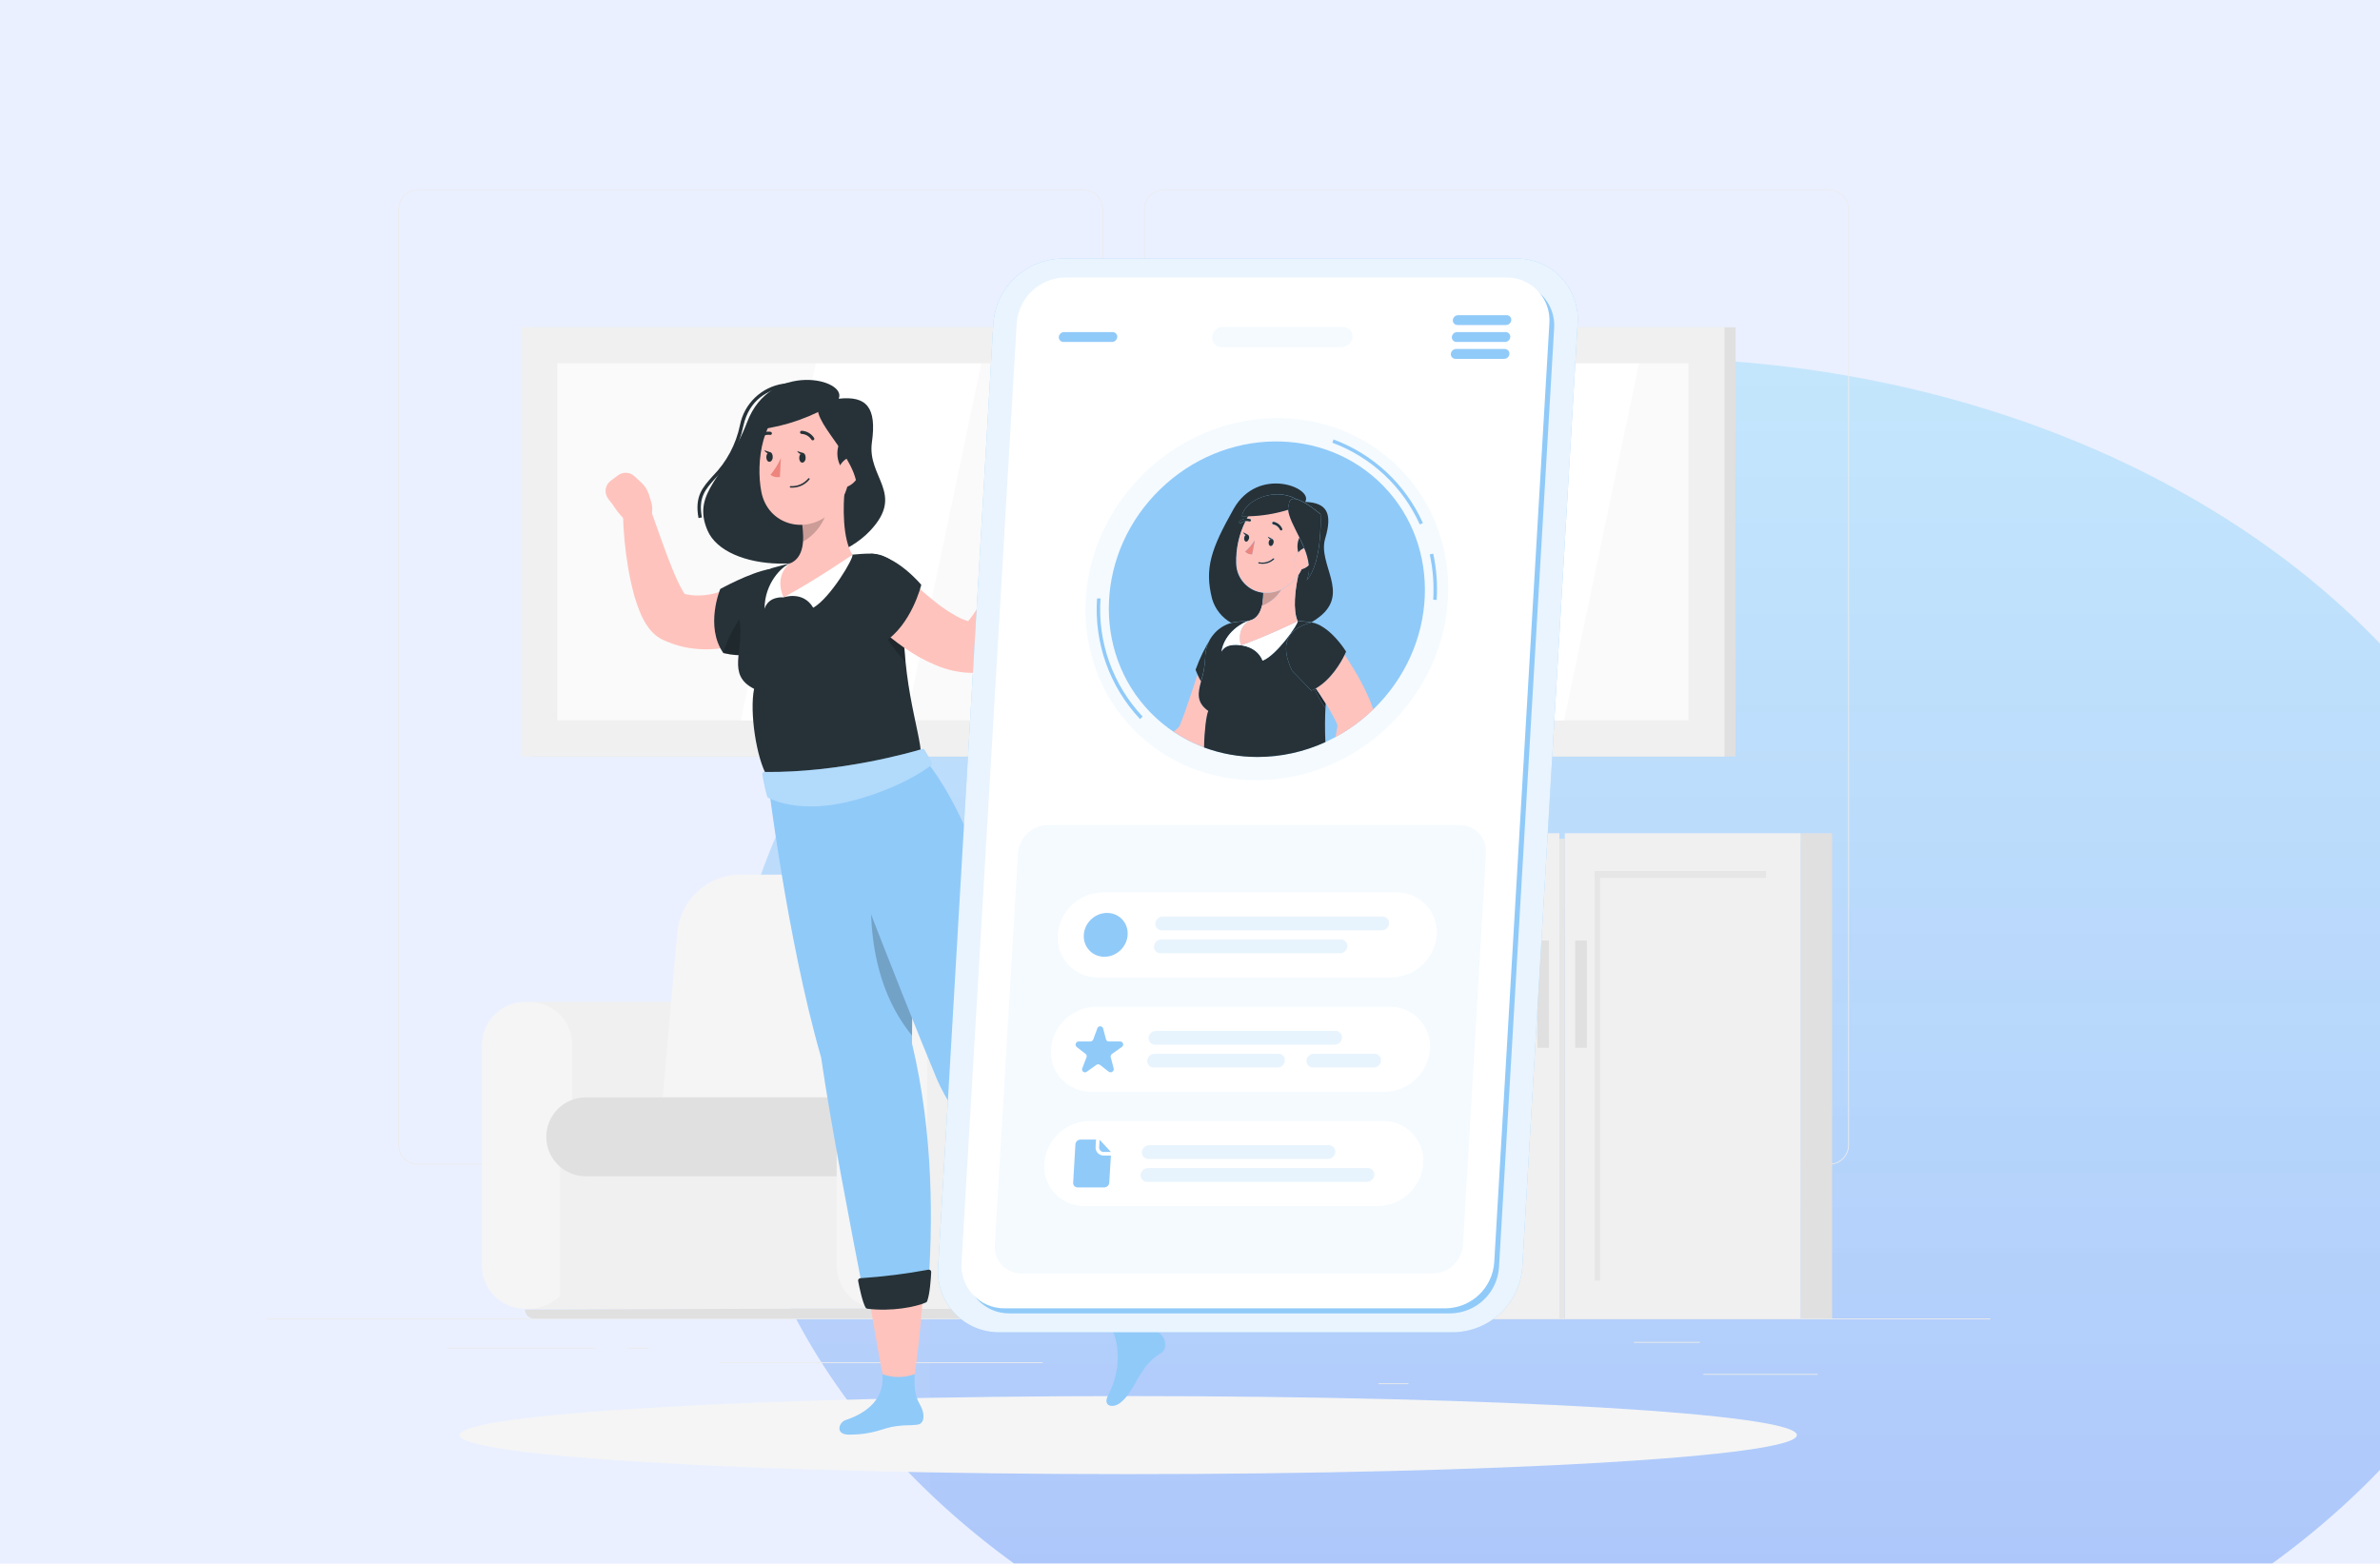 <svg width="5371" height="3529" viewBox="0 0 5371 3529" fill="none" xmlns="http://www.w3.org/2000/svg">
<g clip-path="url(#clip0_2108_574)">
<rect width="5371" height="3529" fill="#EAF0FF"/>
<g filter="url(#filter0_f_2108_574)">
<ellipse cx="3708" cy="2385" rx="2062" ry="1577" fill="url(#paint0_linear_2108_574)" fill-opacity="0.5"/>
</g>
<rect y="589" width="2099" height="6141" fill="url(#paint1_linear_2108_574)"/>
<path d="M4491.68 2975.6H601V2977.54H4491.68V2975.6Z" fill="#EBEBEB"/>
<path d="M4101.83 3100.8H3844.11V3102.74H4101.83V3100.8Z" fill="#EBEBEB"/>
<path d="M3178.34 3121.96H3110.72V3123.91H3178.34V3121.96Z" fill="#EBEBEB"/>
<path d="M3836.34 3028.59H3687.01V3030.53H3836.34V3028.59Z" fill="#EBEBEB"/>
<path d="M1345.29 3041.66H1009.21V3043.6H1345.29V3041.66Z" fill="#EBEBEB"/>
<path d="M1463.87 3041.66H1414.62V3043.6H1463.87V3041.66Z" fill="#EBEBEB"/>
<path d="M2352.97 3074.5H1624.01V3076.44H2352.97V3074.5Z" fill="#EBEBEB"/>
<path d="M2445.18 2628.55H942.678C930.907 2628.53 919.626 2623.84 911.31 2615.51C902.995 2607.18 898.324 2595.89 898.324 2584.12V472.017C898.427 460.314 903.142 449.124 911.447 440.878C919.752 432.631 930.975 427.995 942.678 427.975H2445.18C2456.97 427.975 2468.27 432.656 2476.6 440.988C2484.93 449.321 2489.61 460.622 2489.61 472.406V2584.12C2489.61 2595.9 2484.93 2607.2 2476.6 2615.53C2468.27 2623.87 2456.97 2628.55 2445.18 2628.55ZM942.678 429.531C931.423 429.552 920.637 434.037 912.686 442.002C904.735 449.968 900.27 460.763 900.27 472.017V2584.12C900.27 2595.37 904.735 2606.16 912.686 2614.13C920.637 2622.1 931.423 2626.58 942.678 2626.6H2445.18C2456.44 2626.58 2467.24 2622.1 2475.2 2614.14C2483.16 2606.17 2487.65 2595.38 2487.67 2584.12V472.017C2487.65 460.755 2483.16 449.961 2475.2 441.998C2467.24 434.034 2456.44 429.551 2445.18 429.531H942.678Z" fill="#EBEBEB"/>
<path d="M4128.37 2628.55H2625.79C2614.01 2628.53 2602.72 2623.84 2594.39 2615.51C2586.07 2607.18 2581.38 2595.89 2581.36 2584.12V472.017C2581.48 460.307 2586.21 449.117 2594.53 440.873C2602.85 432.629 2614.08 427.994 2625.79 427.975H4128.37C4140.06 428.015 4151.26 432.661 4159.55 440.905C4167.84 449.149 4172.54 460.328 4172.65 472.017V2584.12C4172.65 2595.87 4167.99 2607.15 4159.69 2615.48C4151.39 2623.81 4140.13 2628.51 4128.37 2628.55ZM2625.79 429.531C2614.53 429.551 2603.73 434.034 2595.77 441.998C2587.81 449.961 2583.32 460.755 2583.3 472.017V2584.12C2583.32 2595.38 2587.81 2606.17 2595.77 2614.14C2603.73 2622.1 2614.53 2626.58 2625.79 2626.6H4128.37C4139.63 2626.58 4150.43 2622.1 4158.39 2614.14C4166.35 2606.17 4170.84 2595.38 4170.86 2584.12V472.017C4170.84 460.755 4166.35 449.961 4158.39 441.998C4150.43 434.034 4139.63 429.551 4128.37 429.531H2625.79Z" fill="#EBEBEB"/>
<path d="M1189.74 2261.19H1743.77C1756.56 2261.19 1769.23 2263.71 1781.05 2268.6C1792.87 2273.5 1803.61 2280.67 1812.66 2289.72C1821.7 2298.77 1828.88 2309.51 1833.78 2321.33C1838.67 2333.15 1841.19 2345.81 1841.19 2358.61V2856.62C1841.19 2882.45 1830.93 2907.23 1812.66 2925.5C1794.39 2943.78 1769.61 2954.04 1743.77 2954.04H1189.74V2261.5V2261.19Z" fill="#F0F0F0"/>
<path d="M1194.33 2261.19H1185.15C1131.34 2261.19 1087.72 2304.8 1087.72 2358.61V2856.31C1087.72 2910.11 1131.34 2953.73 1185.15 2953.73H1194.33C1248.13 2953.73 1291.75 2910.11 1291.75 2856.31V2358.61C1291.75 2304.8 1248.13 2261.19 1194.33 2261.19Z" fill="#F5F5F5"/>
<path d="M1263.9 2953.73H1987.02V2516.65H1263.9V2953.73Z" fill="#F0F0F0"/>
<path d="M1204.52 2975.6H2507.82C2513.11 2975.57 2518.18 2973.46 2521.91 2969.71C2525.65 2965.96 2527.74 2960.89 2527.74 2955.6V2953.73H1744.08L1184.6 2955.6C1184.6 2960.89 1186.7 2965.96 1190.43 2969.71C1194.17 2973.46 1199.23 2975.57 1204.52 2975.6Z" fill="#E0E0E0"/>
<path d="M1775.36 1973.9H2448.14C2465.54 1973.57 2482.81 1976.96 2498.8 1983.84C2514.79 1990.71 2529.13 2000.92 2540.86 2013.78C2552.59 2026.64 2561.45 2041.85 2566.83 2058.4C2572.22 2074.95 2574.01 2092.46 2572.1 2109.76L2527.74 2615.55H1583.24L1627.52 2109.76C1631.28 2072.95 1648.4 2038.8 1675.65 2013.76C1702.89 1988.73 1738.37 1974.54 1775.36 1973.9Z" fill="#E0E0E0"/>
<path d="M1669.07 1973.9H2355C2371.55 1973.63 2387.97 1976.88 2403.17 1983.44C2418.37 1990 2432 1999.72 2443.16 2011.95C2454.32 2024.18 2462.75 2038.64 2467.88 2054.38C2473.02 2070.12 2474.75 2086.77 2472.96 2103.23L2428.06 2615.48H1483.48L1528.38 2103.23C1531.96 2068.2 1548.25 2035.69 1574.17 2011.85C1600.1 1988.02 1633.86 1974.52 1669.07 1973.9Z" fill="#F5F5F5"/>
<path d="M1321.87 2476.73H1894.65C1910.91 2476.73 1926.51 2483.19 1938.01 2494.69C1949.51 2506.19 1955.97 2521.79 1955.97 2538.05V2593.37C1955.98 2601.43 1954.4 2609.41 1951.32 2616.86C1948.25 2624.31 1943.73 2631.08 1938.04 2636.78C1932.34 2642.48 1925.58 2647.01 1918.13 2650.09C1910.69 2653.18 1902.71 2654.77 1894.65 2654.77H1321.87C1298.26 2654.77 1275.61 2645.39 1258.92 2628.7C1242.22 2612 1232.85 2589.36 1232.85 2565.75C1232.85 2542.14 1242.22 2519.5 1258.92 2502.8C1275.61 2486.11 1298.26 2476.73 1321.87 2476.73Z" fill="#E0E0E0"/>
<path d="M1990.21 2261.19H2544.24C2570.08 2261.19 2594.86 2271.45 2613.13 2289.72C2631.4 2307.99 2641.66 2332.77 2641.66 2358.61V2856.62C2641.66 2882.45 2631.4 2907.23 2613.13 2925.5C2594.86 2943.78 2570.08 2954.04 2544.24 2954.04H1990.21V2261.5V2261.19Z" fill="#F0F0F0"/>
<path d="M1994.8 2261.19H1985.62C1931.81 2261.19 1888.19 2304.8 1888.19 2358.61V2856.31C1888.19 2910.11 1931.81 2953.73 1985.62 2953.73H1994.8C2048.6 2953.73 2092.22 2910.11 2092.22 2856.31V2358.61C2092.22 2304.8 2048.6 2261.19 1994.8 2261.19Z" fill="#F5F5F5"/>
<path d="M3519.09 1880.52H2986.46V2975.6H3519.09V1880.52Z" fill="#F0F0F0"/>
<path d="M3066.14 2890.31V1965.8H3053.84V2890.31H3066.14Z" fill="#E6E6E6"/>
<path d="M3440.57 1965.8H3053.84V1981.37H3440.57V1965.8Z" fill="#E6E6E6"/>
<path d="M4064.02 1880.52H3531.38V2975.6H4064.02V1880.52Z" fill="#F0F0F0"/>
<path d="M4064.1 2975.6H4134.6V1880.52H4064.1V2975.6Z" fill="#E0E0E0"/>
<path d="M3611.06 2890.31V1965.8H3598.77V2890.31H3611.06Z" fill="#E6E6E6"/>
<path d="M3531.46 2975.6V1892.98H3519.17V2975.6H3531.46Z" fill="#E6E6E6"/>
<path d="M3985.51 1965.8H3598.77V1981.37H3985.51V1965.8Z" fill="#E6E6E6"/>
<path d="M3495.75 2122.76H3469.29V2364.76H3495.75V2122.76Z" fill="#E0E0E0"/>
<path d="M3581.18 2122.76H3554.73V2364.76H3581.18V2122.76Z" fill="#E0E0E0"/>
<path d="M3916.71 738.603H1200.86V1707.31H3916.71V738.603Z" fill="#E0E0E0"/>
<path d="M3891.81 738.603H1175.96V1707.31H3891.81V738.603Z" fill="#F0F0F0"/>
<path d="M3810.35 1625.83V820.074L1257.44 820.074V1625.83H3810.35Z" fill="#FAFAFA"/>
<path d="M1671.87 1625.84L1841.04 820.074H2214.47L2045.3 1625.84H1671.87Z" fill="white"/>
<path d="M2202.87 1625.84L2372.04 820.074H2558.79L2389.55 1625.84H2202.87Z" fill="white"/>
<path d="M3343 1625.84L3512.16 820.074H3698.91L3529.67 1625.84H3343Z" fill="white"/>
<path d="M2546.34 3327C3379.59 3327 4055.07 3287.56 4055.07 3238.92C4055.07 3190.27 3379.59 3150.83 2546.34 3150.83C1713.09 3150.83 1037.61 3190.27 1037.61 3238.92C1037.61 3287.56 1713.09 3327 2546.34 3327Z" fill="#F5F5F5"/>
<path d="M1892.71 899.839C1912.32 854.941 1738.64 814.244 1686.11 952.597C1638.49 1078.11 1559.43 1110.17 1596.63 1197.09C1636.86 1291.16 1864.46 1302.45 1963.28 1198.18C2043.43 1113.59 1956.44 1077.96 1967.64 998.429C1978.85 918.904 1955.35 892.992 1892.71 899.839Z" fill="#263238"/>
<path d="M1576.32 1169.23C1567.29 1120.21 1585.5 1099.97 1608.53 1074.37C1639.66 1042.79 1660.98 1002.87 1669.93 959.443C1674.57 935.724 1686.43 914.02 1703.88 897.304C1721.34 880.587 1743.53 869.677 1767.43 866.066C1818.79 856.573 1873.18 873.381 1887.57 894.702C1889.87 897.705 1891.17 901.346 1891.31 905.122C1891.45 908.898 1890.42 912.624 1888.35 915.789L1881.81 911.587C1883.07 909.706 1883.69 907.466 1883.56 905.206C1883.43 902.946 1882.58 900.788 1881.11 899.059C1868.35 880.073 1816.53 864.899 1768.91 873.77C1734.9 880.073 1691.09 900.304 1677.55 961.154C1668.33 1005.89 1646.36 1046.99 1614.29 1079.51C1591.88 1104.41 1575.38 1122.46 1584.02 1167.75L1576.32 1169.23Z" fill="#263238"/>
<path d="M1469.32 1131.96L1464.5 1116.39C1461.17 1105.82 1455.13 1096.3 1446.99 1088.77L1431.43 1074.61C1426.51 1070.06 1420.15 1067.37 1413.46 1067.02C1406.76 1066.66 1400.15 1068.66 1394.78 1072.66L1378.13 1085.11C1375.08 1087.39 1372.52 1090.24 1370.59 1093.52C1368.66 1096.79 1367.4 1100.41 1366.87 1104.17C1366.35 1107.94 1366.58 1111.77 1367.55 1115.44C1368.52 1119.12 1370.21 1122.56 1372.52 1125.58L1383.26 1139.58C1383.26 1139.58 1408.47 1182.23 1444.97 1197.01L1453.37 1189.85C1461.41 1182.83 1467.21 1173.59 1470.05 1163.3C1472.88 1153.01 1472.63 1142.11 1469.32 1131.96Z" fill="#FFC3BD"/>
<path d="M1771.79 1402.13L1766.81 1405.94L1762.76 1408.9L1754.98 1414.34C1749.76 1417.77 1744.47 1420.96 1739.42 1424.07C1728.83 1430.16 1717.92 1435.66 1706.73 1440.57C1683.73 1450.71 1659.55 1457.93 1634.76 1462.04C1608.57 1466.44 1581.85 1466.6 1555.62 1462.51C1542.2 1460.4 1529.01 1456.98 1516.25 1452.32C1513.06 1451.3 1509.87 1449.98 1506.75 1448.66L1502.08 1446.71L1499.75 1445.7L1497.18 1444.61L1493.91 1443.06C1487.12 1439.58 1480.86 1435.15 1475.32 1429.91C1471.33 1426.2 1467.66 1422.16 1464.34 1417.85C1455.54 1405.91 1448.42 1392.82 1443.18 1378.94C1438.51 1367.42 1434.93 1356.37 1431.74 1345.56C1425.94 1324.63 1421.23 1303.41 1417.66 1281.98C1410.55 1240.58 1406.57 1198.7 1405.75 1156.7C1404.79 1148.84 1406.86 1140.91 1411.54 1134.52C1416.22 1128.13 1423.17 1123.77 1430.95 1122.32C1438.74 1120.87 1446.79 1122.44 1453.45 1126.72C1460.12 1131 1464.91 1137.66 1466.83 1145.34V1146.2C1480.37 1183.47 1493.37 1221.68 1507.06 1257.94C1514.14 1275.99 1520.99 1293.97 1528.77 1310.31C1532.51 1318.48 1536.56 1326.26 1540.37 1333.03C1542.96 1337.99 1546.3 1342.53 1550.25 1346.49C1550.25 1346.49 1550.25 1346.49 1549.71 1345.4C1547.91 1343.54 1545.81 1342.01 1543.48 1340.89L1542 1340.11C1541.54 1340.11 1540.6 1339.56 1541.15 1339.72H1542.39L1544.8 1340.34C1546.41 1340.84 1548.05 1341.23 1549.71 1341.51C1556.27 1342.82 1562.93 1343.63 1569.63 1343.92C1583.64 1344.35 1597.64 1342.88 1611.26 1339.56C1626.2 1335.8 1640.74 1330.58 1654.68 1324C1661.91 1320.73 1669.07 1316.92 1676.08 1313.11C1679.58 1311.16 1683 1309.06 1686.27 1307.04L1694.05 1302.06L1700.12 1298.25C1713.79 1289.55 1730.3 1286.5 1746.18 1289.72C1762.06 1292.94 1776.07 1302.19 1785.28 1315.52C1794.48 1328.85 1798.16 1345.24 1795.54 1361.22C1792.93 1377.21 1784.22 1391.57 1771.24 1401.27L1771.79 1402.13Z" fill="#FFC3BD"/>
<path d="M1908.27 3205C1957.53 3188.73 1999 3155.43 1990.68 3096.99C1987.02 3071.94 2067.4 3062.13 2067.4 3062.13C2058.3 3141.73 2068.26 3155.51 2077.83 3173.48C2087.4 3191.46 2086.85 3213.48 2070.05 3215.42C2050.13 3217.84 2045.69 3215.42 2020.95 3218.93C1992 3222.74 1973.25 3237.83 1915.43 3237.83C1884.23 3237.83 1892.71 3210.13 1908.27 3205Z" fill="#90CAF9"/>
<path d="M2058.06 2354.72C2063.74 1956 2026.93 1738.67 2026.93 1738.67L1731.94 1753.38C1731.94 1753.38 1775.6 2118.17 1853.1 2386.86C1873.8 2531.05 1920.41 2774.92 1952.7 2938.71C2000.62 2934.61 2047.99 2925.64 2094.09 2911.95C2105.37 2768.07 2107.39 2560.07 2058.06 2354.72Z" fill="#90CAF9"/>
<path d="M2064.44 3101.19C2064.44 3101.19 2075.96 3025.87 2083.74 2911.95C2044.59 2925.58 2003.98 2934.56 1962.74 2938.71C1979.55 3038.16 1991.53 3101.5 1991.53 3101.5C2015.11 3109.98 2040.93 3109.87 2064.44 3101.19Z" fill="#FFC3BD"/>
<path d="M1936.59 2891.01C1939.16 2904.71 1946.32 2939.03 1953.4 2951.09C1953.81 2951.78 1954.37 2952.38 1955.05 2952.82C1955.72 2953.27 1956.49 2953.55 1957.29 2953.65C2012.3 2960.58 2067.24 2949.53 2089.57 2939.57C2090.2 2939.32 2090.76 2938.94 2091.23 2938.46C2091.7 2937.97 2092.06 2937.4 2092.3 2936.77C2098.52 2920.27 2100.78 2885.57 2101.48 2870.94C2101.52 2870.15 2101.38 2869.36 2101.06 2868.63C2100.75 2867.9 2100.28 2867.25 2099.68 2866.73C2099.08 2866.22 2098.37 2865.84 2097.6 2865.64C2096.83 2865.44 2096.03 2865.41 2095.25 2865.57C2044.27 2875.02 1992.77 2881.46 1941.03 2884.87C1940.32 2884.95 1939.64 2885.18 1939.02 2885.54C1938.41 2885.9 1937.87 2886.38 1937.46 2886.96C1937.04 2887.54 1936.75 2888.2 1936.6 2888.9C1936.45 2889.6 1936.45 2890.32 1936.59 2891.01Z" fill="#263238"/>
<path d="M1735.83 1284.55C1692.1 1292.34 1625.42 1329.3 1625.42 1329.3C1625.42 1329.3 1590.32 1413.34 1632.34 1473.87C1673.74 1483.68 1694.59 1475.66 1694.59 1475.66L1735.83 1284.55Z" fill="#263238"/>
<path opacity="0.2" d="M1632.34 1473.87C1673.74 1483.67 1694.6 1475.66 1694.6 1475.66L1693.12 1362.28C1665.03 1400.1 1641.6 1437.61 1632.34 1473.87Z" fill="black"/>
<path opacity="0.2" d="M2056.51 2119.49C2023.51 2038.8 1988.03 1972.35 1974.41 1911.65C1951.07 2076.7 1969.43 2228.51 2058.22 2337.29C2059.23 2256.99 2058.37 2184.31 2056.51 2119.49Z" fill="black"/>
<path d="M2507.43 2752.27L2389.7 2836C2293.6 2710.79 2149.49 2519.53 2114.63 2436.27C2026.08 2225 1848.04 1759.29 1848.04 1759.29L2079.15 1705.6C2079.15 1705.6 2224.97 1840.99 2319.05 2351.92C2397.8 2463.81 2464.09 2628.47 2507.43 2752.27Z" fill="#90CAF9"/>
<path d="M2500.66 3149.13C2530 3091.78 2530.39 3028.59 2498.72 2978.79C2485.1 2957.47 2554.28 2915.38 2554.28 2915.38C2578.71 2991.71 2598.63 2996.15 2615.59 3007.97C2632.56 3019.8 2634.27 3045.25 2619.95 3053.88C2604.33 3063.07 2591.02 3075.71 2581.05 3090.84C2563.3 3114.19 2553.34 3146.25 2527.9 3166.25C2511.64 3178.93 2487.75 3174.26 2500.66 3149.13Z" fill="#90CAF9"/>
<path d="M2567.12 2950.39C2567.12 2950.39 2546.81 2878.96 2506.97 2771.96C2476.88 2800.46 2443.59 2825.37 2407.75 2846.2C2464.01 2929.92 2505.18 2990.07 2505.18 2990.07C2529.1 2982.83 2550.54 2969.09 2567.12 2950.39Z" fill="#FFC3BD"/>
<path d="M2364.26 2813.52C2372.04 2824.88 2392.89 2853.28 2404.33 2861.29C2405 2861.77 2405.77 2862.08 2406.58 2862.22C2407.39 2862.35 2408.21 2862.3 2409 2862.07C2461.91 2845.73 2507.43 2812.97 2524.09 2794.53C2524.55 2794.03 2524.91 2793.44 2525.12 2792.8C2525.34 2792.15 2525.41 2791.47 2525.33 2790.79C2524.24 2773.29 2511.95 2740.68 2506.58 2727.06C2506.28 2726.34 2505.83 2725.7 2505.26 2725.17C2504.68 2724.65 2503.99 2724.26 2503.25 2724.03C2502.5 2723.81 2501.71 2723.76 2500.94 2723.88C2500.17 2724 2499.44 2724.29 2498.8 2724.73C2456.33 2754.36 2412.16 2781.46 2366.51 2805.89C2365.82 2806.2 2365.2 2806.65 2364.7 2807.22C2364.2 2807.78 2363.83 2808.45 2363.62 2809.18C2363.4 2809.91 2363.35 2810.67 2363.46 2811.42C2363.57 2812.17 2363.84 2812.88 2364.26 2813.52Z" fill="#263238"/>
<path d="M1669.07 1400.65C1679.65 1469.52 1638.65 1522.9 1701.75 1554.64C1691.25 1607.01 1706.81 1711.59 1731.79 1753.07C1766.88 1772.13 1938.54 1743.96 2078.84 1705.52C2076.81 1645.61 2027.56 1527.72 2041.25 1331.47C2041.99 1320.74 2040.46 1309.97 2036.77 1299.86C2033.08 1289.75 2027.31 1280.53 2019.82 1272.8C2012.34 1265.07 2003.31 1258.99 1993.33 1254.97C1983.35 1250.95 1972.64 1249.07 1961.88 1249.46C1949.74 1249.46 1936.83 1250.62 1923.75 1251.79C1877.79 1254.74 1832.1 1260.98 1787.04 1270.47C1772.49 1273.89 1757.47 1277.78 1743.23 1281.83C1718.47 1289.14 1697.26 1305.26 1683.59 1327.16C1669.93 1349.06 1664.76 1375.2 1669.07 1400.65Z" fill="#263238"/>
<path d="M1768.21 1348.28C1768.21 1348.28 1812.17 1332.25 1835.2 1371.62C1873.56 1350.07 1927.49 1258.95 1923.68 1252.02C1859.48 1269.68 1768.21 1348.28 1768.21 1348.28Z" fill="white"/>
<path d="M1768.21 1348.27C1768.21 1348.27 1734.82 1344.31 1725.41 1373.88C1725.41 1315.52 1764.78 1278.79 1781.98 1271.94C1775.99 1287.19 1768.21 1348.27 1768.21 1348.27Z" fill="white"/>
<path d="M1906.87 1097.56C1901.97 1143.08 1901.19 1216.23 1923.76 1252.1C1923.76 1252.1 1838.16 1310.69 1768.13 1348.28C1746.11 1297.31 1781.9 1271.94 1781.9 1271.94C1815.28 1259.18 1814.97 1216.46 1810.46 1183.78L1906.87 1097.56Z" fill="#FFC3BD"/>
<path opacity="0.2" d="M1810.61 1183.78L1865.08 1134.76C1866.91 1143.91 1866.32 1153.38 1863.37 1162.23C1853.94 1187.73 1835.8 1209.09 1812.17 1222.53C1813.03 1209.6 1812.5 1196.61 1810.61 1183.78Z" fill="black"/>
<path d="M1924.46 1012.98C1916.67 1086.91 1915.51 1118.27 1877.38 1154.84C1819.95 1209.85 1732.57 1184.64 1718.17 1110.1C1705.18 1042.94 1719.42 933.38 1791.63 906.69C1863.84 880 1931.61 939.138 1924.46 1012.98Z" fill="#FFC3BD"/>
<path d="M1908.27 1067.06C1896.86 1056.14 1890.19 1041.17 1889.69 1025.38C1889.2 1009.6 1894.92 994.246 1905.62 982.63C1925.08 962.943 1952.31 1003.72 1952.31 1003.72L1908.27 1067.06Z" fill="#263238"/>
<path d="M1818.08 1033.45C1818.08 1039.51 1814.43 1044.26 1810.3 1044.11C1806.18 1043.95 1803.38 1038.89 1803.61 1032.9C1803.84 1026.91 1807.27 1022.08 1811.39 1022.24C1815.52 1022.4 1818.32 1027.14 1818.08 1033.45Z" fill="#263238"/>
<path d="M1743.85 1031.66C1743.85 1037.65 1740.27 1042.4 1736.07 1042.24C1731.87 1042.09 1729.15 1037.11 1729.38 1031.04C1729.61 1024.97 1732.96 1020.3 1737.16 1020.45C1741.36 1020.61 1744.09 1025.59 1743.85 1031.66Z" fill="#263238"/>
<path d="M1738.87 1020.84L1724.55 1016.09C1724.55 1016.09 1731.56 1027.69 1738.87 1020.84Z" fill="#263238"/>
<path d="M1762.14 1033.99C1756.12 1047.55 1748.27 1060.23 1738.79 1071.65C1741.78 1073.95 1745.24 1075.58 1748.92 1076.41C1752.6 1077.24 1756.42 1077.27 1760.11 1076.47L1762.14 1033.99Z" fill="#ED847E"/>
<path d="M1794.27 1100.13C1790.9 1100.61 1787.48 1100.76 1784.08 1100.6C1783.62 1100.58 1783.18 1100.38 1782.86 1100.05C1782.54 1099.71 1782.37 1099.27 1782.37 1098.81C1782.38 1098.57 1782.43 1098.34 1782.53 1098.13C1782.63 1097.91 1782.77 1097.72 1782.95 1097.56C1783.12 1097.4 1783.32 1097.28 1783.54 1097.2C1783.77 1097.12 1784 1097.08 1784.24 1097.09C1791.73 1097.54 1799.22 1096.23 1806.11 1093.25C1813 1090.28 1819.1 1085.73 1823.92 1079.98C1824.05 1079.78 1824.21 1079.62 1824.4 1079.49C1824.59 1079.36 1824.8 1079.28 1825.03 1079.23C1825.25 1079.19 1825.48 1079.19 1825.71 1079.24C1825.93 1079.29 1826.14 1079.38 1826.33 1079.51C1826.53 1079.64 1826.69 1079.81 1826.82 1080.01C1826.95 1080.21 1827.04 1080.43 1827.08 1080.66C1827.13 1080.89 1827.12 1081.13 1827.07 1081.36C1827.03 1081.59 1826.93 1081.8 1826.8 1082C1818.73 1092.05 1807.06 1098.55 1794.27 1100.13Z" fill="#263238"/>
<path d="M1936.75 1074.92C1933.86 1081.03 1929.7 1086.46 1924.55 1090.83C1919.39 1095.21 1913.37 1098.43 1906.87 1100.29C1890.29 1104.41 1882.59 1086.2 1887.72 1068C1892.32 1051.58 1906.56 1029.71 1922.9 1033.68C1939.24 1037.65 1944.76 1058.97 1936.75 1074.92Z" fill="#FFC3BD"/>
<path d="M1886.17 907.857C1833.79 940.537 1774.97 961.532 1713.73 969.408C1713.73 916.261 1817.69 856.578 1886.17 907.857Z" fill="#263238"/>
<path d="M1846.02 914.313C1833.96 961.001 1954.96 1046.6 1931.62 1128.92C1971.15 1067.37 1942.67 928.864 1942.67 928.864C1942.67 928.864 1840.73 864.357 1846.02 914.313Z" fill="#263238"/>
<path d="M1833.57 993.761C1833.1 993.695 1832.65 993.529 1832.24 993.274C1831.84 993.019 1831.5 992.681 1831.24 992.282C1828.83 988.531 1825.58 985.4 1821.74 983.142C1817.9 980.884 1813.58 979.563 1809.14 979.288C1808.67 979.309 1808.21 979.236 1807.78 979.073C1807.34 978.91 1806.95 978.662 1806.61 978.341C1806.28 978.021 1806.01 977.637 1805.83 977.211C1805.65 976.785 1805.56 976.327 1805.56 975.864C1805.54 975.391 1805.61 974.919 1805.78 974.476C1805.94 974.033 1806.2 973.628 1806.53 973.287C1806.85 972.945 1807.25 972.673 1807.68 972.487C1808.12 972.301 1808.59 972.206 1809.06 972.207C1814.68 972.451 1820.15 974.041 1825.03 976.844C1829.9 979.647 1834.03 983.581 1837.07 988.314C1837.34 988.696 1837.52 989.127 1837.62 989.581C1837.71 990.035 1837.72 990.504 1837.63 990.961C1837.54 991.417 1837.37 991.851 1837.11 992.238C1836.85 992.626 1836.52 992.958 1836.14 993.216C1835.77 993.471 1835.35 993.651 1834.91 993.744C1834.47 993.838 1834.01 993.844 1833.57 993.761Z" fill="#263238"/>
<path d="M1711.01 991.188C1710.1 991.125 1709.25 990.739 1708.6 990.099C1708.27 989.773 1708.01 989.386 1707.83 988.958C1707.65 988.531 1707.56 988.072 1707.56 987.609C1707.56 987.146 1707.65 986.687 1707.83 986.26C1708.01 985.832 1708.27 985.445 1708.6 985.119C1712.48 981.041 1717.28 977.952 1722.6 976.111C1727.92 974.27 1733.61 973.73 1739.18 974.536C1740.09 974.742 1740.89 975.296 1741.4 976.082C1741.91 976.867 1742.09 977.821 1741.9 978.738C1741.81 979.196 1741.63 979.63 1741.37 980.015C1741.1 980.401 1740.77 980.73 1740.38 980.984C1739.98 981.238 1739.55 981.411 1739.09 981.493C1738.63 981.575 1738.16 981.564 1737.7 981.462C1733.29 980.898 1728.8 981.387 1724.61 982.888C1720.41 984.389 1716.64 986.86 1713.58 990.099C1712.9 990.787 1711.98 991.179 1711.01 991.188Z" fill="#263238"/>
<path d="M1813.1 1022.63L1798.79 1017.96C1798.79 1017.96 1805.71 1029.56 1813.1 1022.63Z" fill="#263238"/>
<path opacity="0.2" d="M2039.39 1369.53C2037.99 1411.07 2039.37 1452.67 2043.51 1494.03C2004.6 1452.94 1955.74 1375.36 1952.55 1336.46L2039.39 1369.53Z" fill="black"/>
<path d="M2293.45 1223.39L2301.93 1173.98L2378.73 1203.63C2378.73 1203.63 2360.91 1249.61 2328.15 1269.92L2319.05 1264.17C2311.91 1259.82 2305.88 1253.88 2301.44 1246.8C2296.99 1239.72 2294.26 1231.71 2293.45 1223.39Z" fill="#FFC3BD"/>
<path d="M2349.86 1146.43L2375.15 1160.2C2380.67 1163.2 2384.79 1168.26 2386.6 1174.28C2388.4 1180.3 2387.76 1186.79 2384.8 1192.34L2378.81 1203.62L2302.01 1173.97L2320.29 1152.11C2323.82 1147.91 2328.68 1145.06 2334.07 1144.02C2339.45 1142.99 2345.03 1143.84 2349.86 1146.43Z" fill="#FFC3BD"/>
<path d="M2025.69 1279.8L2035.5 1289.91L2046.16 1300.73C2053.39 1307.81 2060.63 1315.05 2068.1 1321.9C2082.89 1335.82 2098.14 1348.74 2113.47 1360.8C2127.93 1372.14 2143.28 1382.29 2159.38 1391.15C2171.69 1398.07 2185.08 1402.86 2198.98 1405.31L2178.05 1409.2C2172.92 1411.69 2173.23 1412.78 2174.32 1411.93C2176.42 1410.52 2178.35 1408.87 2180.07 1407.02C2185.77 1401.1 2190.97 1394.72 2195.64 1387.96C2206.22 1372.94 2216.96 1355.9 2226.76 1338.24C2236.57 1320.57 2246.99 1302.44 2257.03 1283.77L2286.99 1228.36V1227.9C2290.5 1221.29 2296.25 1216.16 2303.2 1213.4C2310.16 1210.65 2317.86 1210.45 2324.94 1212.86C2332.03 1215.26 2338.02 1220.11 2341.86 1226.53C2345.7 1232.94 2347.13 1240.52 2345.9 1247.9C2342.32 1270.31 2337.41 1291.47 2331.97 1313.03C2326.52 1334.58 2320.68 1355.9 2312.9 1377.3C2305.28 1399.36 2296.23 1420.91 2285.82 1441.81C2279.79 1453.57 2272.95 1464.91 2265.36 1475.73C2260.57 1482.41 2255.21 1488.66 2249.33 1494.41C2240.63 1503.09 2230.35 1510.03 2219.06 1514.87C2213.52 1517.24 2207.58 1518.53 2201.55 1518.69H2198.13C2167.38 1518.87 2136.95 1512.47 2108.88 1499.93C2096.48 1494.64 2084.38 1488.69 2072.61 1482.11C2061.36 1475.47 2050.49 1468.6 2040.01 1461.49C2019.65 1447.23 2000.26 1431.64 1981.96 1414.81C1973.01 1406.56 1964.14 1398.23 1955.66 1389.44C1951.46 1385.08 1947.18 1380.72 1943.05 1376.13C1938.93 1371.54 1935.27 1367.34 1930.22 1361.5C1919.03 1349.12 1913.22 1332.8 1914.07 1316.14C1914.91 1299.47 1922.35 1283.83 1934.73 1272.64C1947.11 1261.45 1963.43 1255.65 1980.09 1256.49C1996.76 1257.34 2012.41 1264.77 2023.59 1277.15L2025.69 1279.8Z" fill="#FFC3BD"/>
<path d="M1965.31 1249.85C2022.34 1251.56 2079.07 1319.88 2079.07 1319.88C2079.07 1319.88 2057.13 1410.53 1994.64 1449.59C1959.47 1422.2 1929.67 1400.26 1929.67 1400.26C1879.94 1327.35 1896.52 1278.95 1965.31 1249.85Z" fill="#263238"/>
<path d="M1720.43 1748.01C1724.63 1772.37 1729.69 1791.51 1731.32 1797.35C1731.48 1797.97 1731.76 1798.55 1732.15 1799.05C1732.53 1799.56 1733.02 1799.99 1733.58 1800.3C1741.9 1804.89 1779.88 1823.65 1849.6 1819.52C1927.41 1815.32 2041.56 1772.83 2100.78 1727.62C2101.64 1726.96 2102.26 1726.02 2102.54 1724.97C2102.82 1723.92 2102.75 1722.8 2102.34 1721.79C2097.76 1711.65 2092.43 1701.87 2086.38 1692.53C2085.79 1691.63 2084.93 1690.95 2083.92 1690.59C2082.91 1690.22 2081.81 1690.2 2080.78 1690.51C2055.26 1698.29 1894.57 1744.28 1725.33 1742.25C1724.61 1742.26 1723.9 1742.41 1723.25 1742.72C1722.6 1743.02 1722.02 1743.46 1721.55 1744.01C1721.09 1744.55 1720.75 1745.19 1720.55 1745.89C1720.36 1746.58 1720.31 1747.3 1720.43 1748.01Z" fill="#90CAF9"/>
<path opacity="0.3" d="M1720.43 1748.01C1724.63 1772.37 1729.69 1791.51 1731.32 1797.35C1731.48 1797.97 1731.76 1798.55 1732.15 1799.05C1732.53 1799.56 1733.02 1799.99 1733.58 1800.3C1741.9 1804.89 1779.88 1823.65 1849.6 1819.52C1927.41 1815.32 2041.56 1772.83 2100.78 1727.62C2101.64 1726.96 2102.26 1726.02 2102.54 1724.97C2102.82 1723.92 2102.75 1722.8 2102.34 1721.79C2097.76 1711.65 2092.43 1701.87 2086.38 1692.53C2085.79 1691.63 2084.93 1690.95 2083.92 1690.59C2082.91 1690.22 2081.81 1690.2 2080.78 1690.51C2055.26 1698.29 1894.57 1744.28 1725.33 1742.25C1724.61 1742.26 1723.9 1742.41 1723.25 1742.72C1722.6 1743.02 1722.02 1743.46 1721.55 1744.01C1721.09 1744.55 1720.75 1745.19 1720.55 1745.89C1720.36 1746.58 1720.31 1747.3 1720.43 1748.01Z" fill="white"/>
<path d="M3279.89 3006.8H2255.39C2236.44 3006.97 2217.66 3003.22 2200.23 2995.79C2182.81 2988.35 2167.1 2977.39 2154.12 2963.59C2141.13 2949.79 2131.14 2933.46 2124.77 2915.61C2118.4 2897.76 2115.8 2878.79 2117.12 2859.89L2241.62 730.512C2244.46 690.987 2262.02 653.966 2290.84 626.765C2319.65 599.563 2357.63 584.16 2397.25 583.6H3421.98C3440.92 583.425 3459.7 587.173 3477.13 594.608C3494.56 602.044 3510.27 613.006 3523.25 626.804C3536.24 640.603 3546.23 656.941 3552.6 674.788C3558.97 692.636 3561.57 711.609 3560.25 730.512L3435.36 2859.89C3432.52 2899.38 3414.98 2936.38 3386.2 2963.58C3357.42 2990.78 3319.48 3006.2 3279.89 3006.8Z" fill="#90CAF9"/>
<path opacity="0.8" d="M3279.89 3006.8H2255.39C2236.44 3006.97 2217.66 3003.22 2200.23 2995.79C2182.81 2988.35 2167.1 2977.39 2154.12 2963.59C2141.13 2949.79 2131.14 2933.46 2124.77 2915.61C2118.4 2897.76 2115.8 2878.79 2117.12 2859.89L2241.62 730.512C2244.46 690.987 2262.02 653.966 2290.84 626.765C2319.65 599.563 2357.63 584.16 2397.25 583.6H3421.98C3440.92 583.425 3459.7 587.173 3477.13 594.608C3494.56 602.044 3510.27 613.006 3523.25 626.804C3536.24 640.603 3546.23 656.941 3552.6 674.788C3558.97 692.636 3561.57 711.609 3560.25 730.512L3435.36 2859.89C3432.52 2899.38 3414.98 2936.38 3386.2 2963.58C3357.42 2990.78 3319.48 3006.2 3279.89 3006.8Z" fill="white"/>
<path d="M3273.82 2964.16H2277.8C2264.49 2964.29 2251.3 2961.66 2239.05 2956.44C2226.8 2951.22 2215.76 2943.53 2206.64 2933.83C2197.51 2924.14 2190.48 2912.67 2186 2900.13C2181.53 2887.59 2179.69 2874.26 2180.62 2860.98L2305.12 740.866C2307.11 713.164 2319.4 687.209 2339.55 668.102C2359.71 648.996 2386.29 638.118 2414.06 637.607H3410.07C3423.39 637.489 3436.59 640.127 3448.83 645.355C3461.08 650.583 3472.12 658.288 3481.24 667.985C3490.37 677.683 3497.39 689.163 3501.87 701.706C3506.35 714.248 3508.18 727.581 3507.26 740.866L3382.76 2860.98C3380.76 2888.67 3368.48 2914.62 3348.32 2933.71C3328.16 2952.81 3301.58 2963.67 3273.82 2964.16Z" fill="#90CAF9"/>
<path d="M3263.08 2952.8H2267.07C2253.75 2952.92 2240.55 2950.28 2228.3 2945.05C2216.06 2939.83 2205.02 2932.12 2195.89 2922.42C2186.77 2912.73 2179.74 2901.25 2175.27 2888.7C2170.79 2876.16 2168.95 2862.83 2169.88 2849.54L2294.38 729.43C2296.37 701.727 2308.66 675.773 2328.82 656.666C2348.97 637.559 2375.55 626.682 2403.32 626.171H3399.33C3412.65 626.053 3425.85 628.691 3438.1 633.919C3450.34 639.146 3461.38 646.851 3470.51 656.549C3479.63 666.246 3486.66 677.727 3491.13 690.269C3495.61 702.811 3497.45 716.144 3496.52 729.43L3372.02 2849.54C3370.02 2877.25 3357.74 2903.2 3337.58 2922.31C3317.43 2941.41 3290.85 2952.29 3263.08 2952.8Z" fill="white"/>
<path opacity="0.1" d="M3233.98 2873.97H2305.12C2296.89 2874.05 2288.73 2872.42 2281.16 2869.19C2273.59 2865.96 2266.77 2861.19 2261.13 2855.2C2255.49 2849.21 2251.15 2842.12 2248.38 2834.36C2245.61 2826.61 2244.48 2818.38 2245.05 2810.16L2297.34 1925.81C2298.56 1908.65 2306.18 1892.57 2318.69 1880.76C2331.19 1868.95 2347.68 1862.25 2364.88 1862H3293.35C3301.58 1861.93 3309.74 1863.56 3317.31 1866.79C3324.88 1870.02 3331.7 1874.78 3337.34 1880.77C3342.98 1886.77 3347.32 1893.86 3350.09 1901.61C3352.86 1909.36 3353.99 1917.6 3353.42 1925.81L3301.52 2810.16C3300.3 2827.33 3292.68 2843.4 3280.17 2855.22C3267.67 2867.03 3251.18 2873.72 3233.98 2873.97Z" fill="#90CAF9"/>
<path opacity="0.1" d="M3027.7 783.432H2756.98C2754.04 783.46 2751.13 782.88 2748.42 781.726C2745.71 780.573 2743.27 778.872 2741.26 776.731C2739.24 774.589 2737.69 772.054 2736.7 769.283C2735.71 766.513 2735.3 763.567 2735.51 760.632C2735.94 754.479 2738.66 748.711 2743.14 744.473C2747.63 740.236 2753.54 737.838 2759.71 737.755H3030.34C3033.32 737.682 3036.28 738.232 3039.02 739.371C3041.77 740.509 3044.25 742.211 3046.31 744.365C3048.36 746.52 3049.94 749.081 3050.94 751.882C3051.94 754.684 3052.35 757.665 3052.13 760.632C3051.7 766.818 3048.94 772.611 3044.4 776.841C3039.87 781.072 3033.9 783.427 3027.7 783.432Z" fill="#90CAF9"/>
<path opacity="0.1" d="M3135.39 1636.95C3302.09 1475.07 3313.47 1216.4 3160.81 1059.2C3008.15 901.993 2749.26 905.785 2582.56 1067.67C2415.86 1229.55 2404.48 1488.22 2557.14 1645.42C2709.8 1802.63 2968.69 1798.84 3135.39 1636.95Z" fill="#90CAF9"/>
<path d="M2572.8 1622.97C2538.74 1586.7 2512.54 1543.79 2495.84 1496.93C2479.14 1450.06 2472.31 1400.25 2475.77 1350.62H2483.55C2480.18 1399.18 2486.87 1447.92 2503.2 1493.78C2519.54 1539.64 2545.16 1581.63 2578.48 1617.13L2572.8 1622.97Z" fill="#90CAF9"/>
<path d="M3242.15 1353.96L3234.37 1353.49C3236.49 1319.21 3233.88 1284.81 3226.59 1251.24L3234.37 1249.53C3241.81 1283.81 3244.43 1318.96 3242.15 1353.96Z" fill="#90CAF9"/>
<path d="M3204.02 1183.54C3184.98 1141.29 3157.73 1103.24 3123.87 1071.6C3090.01 1039.95 3050.21 1015.35 3006.76 999.202L3009.49 991.888C3053.92 1008.36 3094.63 1033.52 3129.25 1065.89C3163.86 1098.26 3191.69 1137.2 3211.1 1180.43L3204.02 1183.54Z" fill="#90CAF9"/>
<path d="M3099.83 1600.34C3245.11 1459.26 3255.04 1233.85 3122.02 1096.87C2989 959.895 2763.4 963.215 2618.12 1104.29C2472.85 1245.36 2462.92 1470.77 2595.94 1607.75C2728.96 1744.73 2954.56 1741.41 3099.83 1600.34Z" fill="#90CAF9"/>
<path d="M2819.39 1400.64C2836.51 1396.83 2844.53 1382.2 2848.18 1365.55C2848.57 1363.76 2848.88 1362.05 2849.19 1360.34V1358.78C2850.13 1351.84 2850.65 1344.85 2850.75 1337.85C2834.18 1336.21 2818.79 1328.53 2807.51 1316.27C2796.23 1304.02 2789.85 1288.05 2789.59 1271.39C2788.73 1238.37 2796.05 1205.65 2810.91 1176.15C2807.09 1176.65 2803.46 1178.15 2800.4 1180.51C2800.11 1180.73 2799.77 1180.89 2799.41 1180.97C2799.04 1181.05 2798.67 1181.05 2798.3 1180.98C2797.63 1180.86 2797.02 1180.5 2796.59 1179.96C2796.18 1179.38 2796 1178.66 2796.11 1177.95C2796.21 1177.24 2796.58 1176.6 2797.14 1176.15C2801.98 1172.49 2807.88 1170.53 2813.94 1170.55C2815.11 1168.68 2816.2 1166.74 2817.37 1164.95C2812.39 1164.95 2807.56 1164.95 2802.89 1164.95C2808.03 1129 2877.21 1098.8 2924.36 1126.04C2945.37 1130.24 2980.08 1160.28 2980.08 1160.28C2980.77 1179.41 2980.23 1198.56 2978.44 1217.63C2975.33 1250.15 2967.63 1288.36 2948.87 1309.68C2953.54 1298.77 2955.26 1286.83 2953.85 1275.05C2949.36 1279.5 2943.78 1282.69 2937.67 1284.31C2935.45 1289.08 2932.85 1293.66 2929.89 1298.01C2922.57 1331.39 2917.36 1375.82 2928.49 1401.42C2938.52 1402.04 2948.25 1402.98 2957.51 1403.99L2959.77 1404.38C2965.88 1400.79 2971.75 1396.81 2977.35 1392.47C3047.39 1338 2973.07 1274.04 2990.58 1215.45C3008.09 1156.85 2993.3 1134.6 2945.45 1132.73C2965.29 1101.06 2839.23 1050.48 2783.83 1148.76C2733.64 1237.86 2717.46 1282.37 2735.51 1352.01C2742.29 1374.77 2757.67 1394 2778.38 1405.62C2781.91 1404.66 2785.5 1403.93 2789.12 1403.44C2799 1402.51 2809.28 1401.42 2819.39 1400.64Z" fill="#263238"/>
<path d="M2710.53 1537.6C2707.67 1532.55 2705.07 1527.36 2702.74 1522.04C2697.45 1537.6 2692.24 1553.17 2687.18 1568.73C2682.36 1582.74 2677.77 1596.74 2672.94 1610.13L2665.71 1629.04L2662.59 1636.82C2661.5 1638.92 2662.59 1637.67 2662.59 1638.3C2659.28 1642.16 2655.6 1645.7 2651.62 1648.88C2650.77 1649.73 2649.68 1650.51 2648.74 1651.29C2670.27 1665.81 2693.44 1677.75 2717.76 1686.85C2718.31 1651.29 2722.66 1614.33 2727.33 1604.45C2699.32 1584.99 2703.52 1564.06 2710.53 1537.6Z" fill="#FFC3BD"/>
<path d="M2737.76 1432.63L2735.82 1435.35C2736.44 1434.42 2737.14 1433.56 2737.84 1432.71L2737.76 1432.63Z" fill="#263238"/>
<path d="M2719.79 1484.76C2719.67 1467.63 2724.87 1450.89 2734.65 1436.83C2719.73 1460.3 2707.47 1485.35 2698.08 1511.53C2698.08 1511.53 2699.48 1515.65 2702.44 1522.11C2704.76 1527.43 2707.36 1532.62 2710.22 1537.67C2715.77 1520.55 2718.99 1502.75 2719.79 1484.76Z" fill="#263238"/>
<path d="M2991.05 1597.67C2981.82 1584.12 2973.63 1569.89 2966.54 1555.11C2964.2 1556.35 2961.79 1557.6 2959.3 1558.69C2935.96 1534.02 2916.03 1514.1 2916.03 1514.1C2886.93 1453.41 2904.91 1418.86 2960.08 1404.77C2968.64 1406.53 2976.81 1409.83 2984.2 1414.5C2976.92 1409.38 2968.56 1406.03 2959.77 1404.69L2957.51 1404.3C2948.25 1403.29 2938.52 1402.36 2928.48 1401.74C2930.66 1407.42 2880.71 1479.55 2849.35 1490.99C2836.51 1458.62 2800.48 1456.44 2800.48 1456.44C2800.48 1456.44 2766.87 1449.51 2756.44 1470.68C2763.29 1426.95 2805.38 1403.92 2819.39 1400.65C2809.27 1401.5 2799 1402.59 2789.12 1403.84C2785.5 1404.32 2781.91 1405.05 2778.38 1406.02C2762.37 1410.41 2748.17 1419.78 2737.84 1432.78C2737.14 1433.64 2736.44 1434.5 2735.82 1435.43L2734.65 1436.91C2724.87 1450.97 2719.68 1467.71 2719.79 1484.84C2719.08 1502.79 2715.97 1520.56 2710.53 1537.68C2703.53 1563.82 2699.32 1585.07 2726.79 1604.52C2722.12 1614.4 2717.77 1651.21 2717.22 1686.92C2755.89 1701.26 2796.82 1708.54 2838.07 1708.4C2890.87 1708.32 2943.05 1696.88 2991.05 1674.86C2989.71 1645.9 2989.94 1616.88 2991.75 1587.95C2991.51 1591.06 2991.2 1594.48 2991.05 1597.67Z" fill="#263238"/>
<path d="M2800.48 1456.44C2800.48 1456.44 2836.51 1458.62 2849.35 1490.99C2880.47 1479.16 2930.66 1407.42 2928.48 1401.74C2928.48 1401.74 2857.59 1436.13 2800.48 1456.44Z" fill="white"/>
<path d="M2819.55 1400.65C2805.54 1403.99 2763.44 1427.03 2756.6 1470.68C2767.02 1449.51 2800.64 1456.44 2800.64 1456.44C2789.74 1415.51 2819.55 1400.65 2819.55 1400.65Z" fill="white"/>
<path d="M2929.89 1298.33C2923.12 1308.14 2914.57 1316.59 2904.67 1323.23C2900.51 1326.22 2896.08 1328.83 2891.45 1331.01C2881.25 1347.37 2866.05 1360 2848.1 1367.04V1365.71C2844.45 1382.37 2836.43 1396.84 2819.31 1400.81C2819.31 1400.81 2789.51 1415.75 2800.25 1456.68C2857.44 1436.37 2928.25 1402.21 2928.25 1402.21C2917.36 1376.22 2922.57 1331.71 2929.89 1298.33Z" fill="#FFC3BD"/>
<path d="M2848.33 1365.47C2848.72 1363.68 2849.03 1361.97 2849.35 1360.26C2849.03 1361.74 2848.72 1363.68 2848.33 1365.47Z" fill="#263238"/>
<path opacity="0.2" d="M2848.33 1365.47C2848.72 1363.68 2849.03 1361.97 2849.35 1360.26C2849.03 1361.74 2848.72 1363.68 2848.33 1365.47Z" fill="black"/>
<path d="M2851.13 1337.78C2851.03 1344.78 2850.51 1351.77 2849.58 1358.71C2850.55 1351.77 2851.07 1344.78 2851.13 1337.78Z" fill="#263238"/>
<path opacity="0.2" d="M2851.13 1337.78C2851.03 1344.78 2850.51 1351.77 2849.58 1358.71C2850.55 1351.77 2851.07 1344.78 2851.13 1337.78Z" fill="black"/>
<path d="M2891.44 1330.61C2878.91 1336.62 2864.96 1339.04 2851.13 1337.62C2851.07 1344.62 2850.55 1351.61 2849.58 1358.55V1360.1C2849.58 1361.82 2848.96 1363.53 2848.57 1365.32V1366.64C2866.34 1359.52 2881.37 1346.9 2891.44 1330.61Z" fill="#FFC3BD"/>
<path opacity="0.2" d="M2891.44 1330.61C2878.91 1336.62 2864.96 1339.04 2851.13 1337.62C2851.07 1344.62 2850.55 1351.61 2849.58 1358.55V1360.1C2849.58 1361.82 2848.96 1363.53 2848.57 1365.32V1366.64C2866.34 1359.52 2881.37 1346.9 2891.44 1330.61Z" fill="black"/>
<path d="M2891.45 1330.61C2896.08 1328.43 2900.51 1325.83 2904.67 1322.83C2914.57 1316.19 2923.12 1307.74 2929.89 1297.93C2932.85 1293.58 2935.45 1289 2937.67 1284.24C2936.19 1284.24 2934.71 1285.01 2933.31 1285.17C2920.32 1286.34 2916.66 1271.71 2922.57 1258.64C2924.57 1254.21 2927.19 1250.1 2930.35 1246.42C2926.96 1235.31 2927.79 1223.34 2932.69 1212.8C2920.86 1188.52 2908.33 1166.11 2907.16 1149.85C2878.05 1158.85 2847.83 1163.8 2817.37 1164.56C2816.2 1166.35 2815.11 1168.29 2813.94 1170.16C2816.58 1170.15 2819.21 1170.54 2821.73 1171.33C2822.05 1171.45 2822.35 1171.63 2822.61 1171.87C2822.87 1172.11 2823.07 1172.4 2823.22 1172.72C2823.36 1173.03 2823.44 1173.38 2823.45 1173.73C2823.46 1174.08 2823.41 1174.43 2823.28 1174.75C2823.04 1175.42 2822.54 1175.96 2821.9 1176.26C2821.26 1176.57 2820.53 1176.61 2819.86 1176.39C2817.06 1175.54 2814.11 1175.32 2811.22 1175.76C2796.57 1205.29 2789.43 1237.98 2790.44 1270.93C2790.71 1287.58 2797.08 1303.56 2808.36 1315.81C2819.64 1328.06 2835.03 1335.74 2851.61 1337.38C2865.25 1338.79 2879.03 1336.45 2891.45 1330.61ZM2874.09 1177.79C2878.33 1178.62 2882.3 1180.47 2885.67 1183.18C2889.03 1185.9 2891.68 1189.38 2893.39 1193.35C2893.69 1194 2893.73 1194.75 2893.5 1195.43C2893.27 1196.11 2892.78 1196.67 2892.15 1197.01C2891.5 1197.27 2890.77 1197.27 2890.12 1197.01C2889.77 1196.91 2889.45 1196.73 2889.18 1196.49C2888.91 1196.25 2888.7 1195.94 2888.57 1195.61C2887.15 1192.46 2885 1189.71 2882.29 1187.58C2879.58 1185.46 2876.39 1184.02 2873 1183.39C2872.3 1183.27 2871.67 1182.9 2871.24 1182.33C2870.8 1181.77 2870.6 1181.06 2870.67 1180.35C2870.7 1179.96 2870.82 1179.57 2871.02 1179.22C2871.22 1178.88 2871.49 1178.58 2871.82 1178.35C2872.14 1178.12 2872.52 1177.96 2872.91 1177.89C2873.3 1177.82 2873.71 1177.84 2874.09 1177.94V1177.79ZM2871.37 1216.23C2872.67 1217.2 2873.63 1218.56 2874.12 1220.11C2874.61 1221.66 2874.6 1223.32 2874.09 1224.86C2873.24 1229.38 2870.13 1232.65 2867.17 1231.95C2864.21 1231.24 2862.5 1227.28 2863.36 1222.76C2863.78 1220.48 2864.96 1218.4 2866.7 1216.85C2864.28 1215.57 2862.38 1213.47 2861.33 1210.94L2871.37 1216.23ZM2807.56 1212.96C2807.98 1210.71 2809.13 1208.66 2810.83 1207.12C2808.45 1205.78 2806.58 1203.66 2805.54 1201.13L2815.73 1206.34C2816.99 1207.35 2817.92 1208.71 2818.4 1210.25C2818.89 1211.79 2818.91 1213.43 2818.46 1214.98C2817.52 1219.49 2814.49 1222.76 2811.53 1222.14C2808.57 1221.52 2806.71 1217.63 2807.56 1213.11V1212.96ZM2825.62 1250.78C2822.73 1250.95 2819.84 1250.48 2817.15 1249.42C2814.47 1248.36 2812.04 1246.72 2810.05 1244.63C2818.38 1237.08 2825.66 1228.44 2831.69 1218.95L2825.62 1250.78ZM2840.63 1271.63C2840.29 1271.54 2839.99 1271.32 2839.8 1271.01C2839.62 1270.71 2839.55 1270.35 2839.62 1270C2839.7 1269.66 2839.9 1269.36 2840.19 1269.17C2840.48 1268.98 2840.84 1268.91 2841.18 1268.98C2846.79 1270.19 2852.62 1270.06 2858.17 1268.6C2863.73 1267.14 2868.86 1264.39 2873.16 1260.58C2873.28 1260.45 2873.43 1260.35 2873.59 1260.28C2873.75 1260.21 2873.93 1260.17 2874.11 1260.17C2874.28 1260.16 2874.46 1260.19 2874.62 1260.26C2874.79 1260.32 2874.94 1260.42 2875.07 1260.54C2875.19 1260.66 2875.3 1260.81 2875.37 1260.97C2875.44 1261.14 2875.48 1261.31 2875.48 1261.49C2875.48 1261.66 2875.45 1261.84 2875.39 1262C2875.32 1262.17 2875.23 1262.32 2875.11 1262.45C2867.87 1269.11 2858.32 1272.68 2848.49 1272.41C2845.86 1272.39 2843.24 1272.18 2840.63 1271.79V1271.63Z" fill="#FFC3BD"/>
<path d="M2943.19 1237.24C2939.92 1229.46 2936.18 1221.13 2932.37 1213.35C2927.47 1223.88 2926.64 1235.86 2930.04 1246.97C2933.49 1242.62 2938.02 1239.27 2943.19 1237.24Z" fill="#263238"/>
<path d="M2866.54 1217.09C2864.8 1218.64 2863.63 1220.72 2863.2 1223C2862.34 1227.52 2864.05 1231.64 2867.01 1232.19C2869.97 1232.73 2873.08 1229.62 2873.94 1225.1C2874.44 1223.56 2874.45 1221.9 2873.96 1220.35C2873.47 1218.8 2872.51 1217.44 2871.21 1216.47C2870.55 1216.97 2869.78 1217.29 2868.96 1217.4C2868.14 1217.51 2867.31 1217.4 2866.54 1217.09Z" fill="#263238"/>
<path d="M2818.69 1215.22C2819.14 1213.67 2819.12 1212.02 2818.63 1210.49C2818.15 1208.95 2817.22 1207.59 2815.97 1206.58C2815.29 1207.07 2814.51 1207.4 2813.68 1207.52C2812.85 1207.64 2812.01 1207.56 2811.22 1207.28C2809.52 1208.81 2808.37 1210.86 2807.95 1213.11C2807.1 1217.63 2808.81 1221.75 2811.77 1222.37C2814.72 1223 2817.37 1219.73 2818.69 1215.22Z" fill="#263238"/>
<path d="M2815.57 1206.58L2805.38 1201.36C2806.42 1203.9 2808.29 1206.01 2810.67 1207.36C2811.49 1207.65 2812.37 1207.73 2813.22 1207.6C2814.08 1207.46 2814.89 1207.11 2815.57 1206.58Z" fill="#263238"/>
<path d="M2810.13 1245.02C2812.12 1247.12 2814.54 1248.76 2817.23 1249.82C2819.92 1250.88 2822.81 1251.34 2825.69 1251.17L2831.84 1219.34C2825.79 1228.84 2818.49 1237.48 2810.13 1245.02Z" fill="#ED847E"/>
<path d="M2874.95 1260.58C2874.69 1260.33 2874.34 1260.19 2873.97 1260.19C2873.61 1260.19 2873.26 1260.33 2873 1260.58C2868.72 1264.37 2863.61 1267.11 2858.09 1268.57C2852.56 1270.03 2846.77 1270.17 2841.18 1268.99C2840.84 1268.92 2840.48 1268.98 2840.19 1269.17C2839.9 1269.36 2839.69 1269.66 2839.62 1270C2839.55 1270.35 2839.61 1270.71 2839.8 1271.02C2839.99 1271.32 2840.29 1271.54 2840.63 1271.63C2843.2 1272.07 2845.8 1272.33 2848.41 1272.41C2858.24 1272.68 2867.79 1269.11 2875.02 1262.45C2875.24 1262.18 2875.36 1261.85 2875.34 1261.5C2875.33 1261.16 2875.19 1260.83 2874.95 1260.58Z" fill="#263238"/>
<path d="M2943.19 1237.24C2938.03 1239.27 2933.49 1242.62 2930.04 1246.97C2926.88 1250.65 2924.26 1254.76 2922.26 1259.18C2916.35 1272.26 2920 1286.89 2933 1285.72C2934.4 1285.72 2935.88 1285.1 2937.36 1284.78C2943.47 1283.16 2949.05 1279.97 2953.54 1275.52C2951.91 1262.34 2948.43 1249.45 2943.19 1237.24Z" fill="#FFC3BD"/>
<path d="M2908.64 1138.57C2909.11 1127.36 2915.49 1124.64 2924.2 1126.35C2877.05 1098.8 2807.87 1128.99 2802.74 1165.26C2807.4 1165.26 2812.23 1165.26 2817.21 1165.26C2847.67 1164.5 2877.89 1159.55 2907.01 1150.55C2906.55 1146.48 2907.12 1142.36 2908.64 1138.57Z" fill="#263238"/>
<path d="M2908.64 1138.57C2907.17 1142.28 2906.6 1146.28 2907.01 1150.25C2908.17 1166.74 2920.7 1189.15 2932.53 1213.2C2936.34 1220.98 2940.31 1228.76 2943.34 1237.09C2948.58 1249.3 2952.06 1262.18 2953.69 1275.37C2955.1 1287.15 2953.38 1299.09 2948.71 1310C2967.47 1288.68 2975.17 1250.47 2978.28 1217.94C2980.07 1198.88 2980.61 1179.73 2979.92 1160.59C2979.92 1160.59 2945.21 1130.56 2924.2 1126.36C2915.49 1124.64 2909.11 1127.37 2908.64 1138.57Z" fill="#263238"/>
<path d="M2873.16 1183.32C2876.54 1183.94 2879.73 1185.38 2882.44 1187.51C2885.15 1189.64 2887.31 1192.39 2888.72 1195.53C2888.85 1195.87 2889.06 1196.17 2889.33 1196.42C2889.6 1196.66 2889.93 1196.84 2890.28 1196.93C2890.92 1197.2 2891.65 1197.2 2892.3 1196.93C2892.94 1196.6 2893.42 1196.03 2893.65 1195.35C2893.88 1194.67 2893.85 1193.93 2893.54 1193.28C2891.83 1189.31 2889.18 1185.82 2885.82 1183.11C2882.46 1180.4 2878.48 1178.55 2874.25 1177.71C2873.53 1177.62 2872.82 1177.82 2872.25 1178.26C2871.68 1178.69 2871.31 1179.34 2871.21 1180.05C2871.06 1180.74 2871.18 1181.46 2871.54 1182.06C2871.9 1182.67 2872.48 1183.12 2873.16 1183.32Z" fill="#263238"/>
<path d="M2819.39 1176.78C2820.06 1177 2820.79 1176.96 2821.43 1176.65C2822.07 1176.35 2822.57 1175.81 2822.81 1175.14C2822.94 1174.81 2822.99 1174.47 2822.98 1174.12C2822.97 1173.77 2822.89 1173.42 2822.75 1173.1C2822.6 1172.79 2822.4 1172.5 2822.14 1172.26C2821.88 1172.02 2821.58 1171.84 2821.26 1171.72C2818.74 1170.93 2816.11 1170.54 2813.47 1170.55C2807.41 1170.53 2801.5 1172.5 2796.67 1176.15C2796.11 1176.6 2795.74 1177.24 2795.63 1177.95C2795.53 1178.66 2795.71 1179.38 2796.12 1179.97C2796.55 1180.5 2797.16 1180.86 2797.83 1180.98C2798.2 1181.06 2798.57 1181.06 2798.94 1180.97C2799.3 1180.89 2799.64 1180.74 2799.93 1180.51C2802.99 1178.16 2806.61 1176.65 2810.44 1176.15C2813.43 1175.67 2816.49 1175.88 2819.39 1176.78Z" fill="#263238"/>
<path d="M2866.54 1217.09C2867.31 1217.4 2868.14 1217.51 2868.96 1217.4C2869.78 1217.29 2870.56 1216.97 2871.21 1216.47L2861.02 1211.25C2862.12 1213.79 2864.07 1215.85 2866.54 1217.09Z" fill="#263238"/>
<path d="M2991.05 1597.67C2991.05 1594.48 2991.51 1591.05 2991.67 1587.79C2987.31 1580.86 2982.88 1573.86 2978.29 1566.93L2969.34 1553.62L2966.54 1555.1C2973.63 1569.88 2981.82 1584.11 2991.05 1597.67Z" fill="#263238"/>
<path opacity="0.2" d="M2991.05 1597.67C2991.05 1594.48 2991.51 1591.05 2991.67 1587.79C2987.31 1580.86 2982.88 1573.86 2978.29 1566.93L2969.34 1553.62L2966.54 1555.1C2973.63 1569.88 2981.82 1584.11 2991.05 1597.67Z" fill="black"/>
<path d="M3014.16 1662.1V1663.34C3045.19 1646.57 3073.78 1625.63 3099.13 1601.09C3094.88 1588.54 3089.89 1576.25 3084.19 1564.29C3076.64 1548.01 3068.25 1532.14 3059.06 1516.74C3051.28 1503.36 3043.03 1490.6 3034.55 1477.83C3026.76 1494.1 3004.67 1533.24 2969.57 1553.39L2978.52 1566.7C2983.11 1573.62 2987.55 1580.63 2991.9 1587.55C2995.72 1593.62 2999.69 1599.77 3002.88 1605.84C3008.87 1616.34 3014.47 1626.93 3018.44 1636.96L3017.66 1642.25C3016.73 1648.71 3015.56 1655.33 3014.16 1662.1Z" fill="#FFC3BD"/>
<path d="M2916.03 1514.1C2916.03 1514.1 2935.95 1534.02 2959.3 1558.69C2961.79 1557.6 2964.2 1556.35 2966.54 1555.11L2969.34 1553.63C3004.43 1533.47 3026.37 1494.33 3034.31 1478.07C3036.57 1473.48 3037.73 1470.68 3037.73 1470.68C3037.73 1470.68 3015.17 1433.33 2984.2 1414.5C2976.81 1409.83 2968.64 1406.53 2960.08 1404.77C2904.91 1418.85 2886.93 1453.4 2916.03 1514.1Z" fill="#263238"/>
<path d="M3289.15 733.548H3398.79C3401.79 733.497 3404.65 732.327 3406.83 730.267C3409 728.208 3410.33 725.408 3410.54 722.421C3410.64 720.997 3410.44 719.569 3409.96 718.226C3409.48 716.883 3408.72 715.655 3407.74 714.617C3406.76 713.579 3405.58 712.755 3404.27 712.197C3402.95 711.638 3401.54 711.357 3400.11 711.371H3290.4C3287.41 711.42 3284.56 712.58 3282.38 714.623C3280.21 716.667 3278.88 719.447 3278.65 722.421C3278.54 723.857 3278.73 725.3 3279.21 726.658C3279.69 728.015 3280.45 729.258 3281.44 730.305C3282.43 731.352 3283.63 732.182 3284.95 732.74C3286.28 733.299 3287.71 733.574 3289.15 733.548Z" fill="#90CAF9"/>
<path d="M3286.89 771.754H3396.53C3399.53 771.703 3402.4 770.533 3404.57 768.473C3406.75 766.413 3408.07 763.614 3408.28 760.626C3408.39 759.197 3408.2 757.76 3407.72 756.408C3407.25 755.056 3406.5 753.817 3405.52 752.771C3404.54 751.725 3403.35 750.894 3402.03 750.331C3400.71 749.767 3399.29 749.484 3397.86 749.499H3288.22C3285.21 749.53 3282.32 750.692 3280.13 752.754C3277.94 754.815 3276.6 757.626 3276.39 760.626C3276.3 762.057 3276.51 763.491 3277 764.838C3277.49 766.185 3278.25 767.418 3279.24 768.46C3280.22 769.503 3281.41 770.333 3282.72 770.899C3284.04 771.465 3285.46 771.756 3286.89 771.754Z" fill="#90CAF9"/>
<path d="M2399.9 771.754H2509.54C2512.54 771.705 2515.41 770.537 2517.6 768.479C2519.79 766.421 2521.13 763.621 2521.36 760.626C2521.46 759.193 2521.26 757.755 2520.77 756.402C2520.29 755.05 2519.53 753.812 2518.54 752.768C2517.56 751.723 2516.36 750.893 2515.04 750.331C2513.72 749.768 2512.29 749.485 2510.86 749.499H2401.22C2398.22 749.532 2395.34 750.696 2393.16 752.759C2390.98 754.823 2389.66 757.632 2389.47 760.626C2389.37 762.053 2389.57 763.485 2390.05 764.832C2390.53 766.179 2391.29 767.413 2392.26 768.456C2393.24 769.5 2394.42 770.331 2395.74 770.899C2397.05 771.466 2398.47 771.757 2399.9 771.754Z" fill="#90CAF9"/>
<path d="M3284.64 809.881H3394.51C3397.52 809.85 3400.41 808.688 3402.6 806.626C3404.79 804.565 3406.12 801.755 3406.34 798.754C3406.42 797.323 3406.22 795.89 3405.73 794.542C3405.24 793.195 3404.48 791.962 3403.49 790.92C3402.51 789.878 3401.32 789.048 3400 788.481C3398.69 787.915 3397.27 787.624 3395.83 787.626H3285.96C3282.96 787.676 3280.08 788.843 3277.89 790.901C3275.71 792.959 3274.37 795.759 3274.13 798.754C3274.04 800.187 3274.24 801.626 3274.72 802.978C3275.21 804.33 3275.97 805.568 3276.96 806.613C3277.94 807.657 3279.13 808.487 3280.46 809.05C3281.78 809.612 3283.2 809.895 3284.64 809.881Z" fill="#90CAF9"/>
<path d="M3140.52 2205.94H2477.24C2464.85 2206.06 2452.58 2203.61 2441.18 2198.75C2429.79 2193.89 2419.52 2186.73 2411.03 2177.71C2402.54 2168.69 2396 2158.01 2391.84 2146.35C2387.67 2134.68 2385.96 2122.28 2386.82 2109.92C2388.69 2084.1 2400.17 2059.91 2419 2042.13C2437.82 2024.35 2462.63 2014.28 2488.52 2013.9H3151.81C3164.19 2013.78 3176.47 2016.23 3187.87 2021.09C3199.26 2025.95 3209.53 2033.11 3218.02 2042.13C3226.51 2051.15 3233.05 2061.83 3237.21 2073.5C3241.38 2085.16 3243.09 2097.56 3242.23 2109.92C3240.36 2135.75 3228.88 2159.94 3210.05 2177.71C3191.22 2195.49 3166.42 2205.56 3140.52 2205.94Z" fill="white"/>
<path d="M3125.43 2464.05H2462.07C2449.68 2464.14 2437.41 2461.68 2426.02 2456.81C2414.63 2451.93 2404.37 2444.76 2395.88 2435.74C2387.39 2426.72 2380.86 2416.04 2376.69 2404.37C2372.52 2392.71 2370.8 2380.31 2371.65 2367.95C2373.57 2342.17 2385.08 2318.03 2403.9 2300.31C2422.72 2282.58 2447.5 2272.54 2473.35 2272.16H3136.71C3149.1 2272.05 3161.38 2274.49 3172.77 2279.35C3184.17 2284.21 3194.44 2291.38 3202.93 2300.39C3211.42 2309.41 3217.95 2320.09 3222.12 2331.76C3226.29 2343.42 3227.99 2355.83 3227.13 2368.18C3225.21 2393.98 3213.71 2418.12 3194.89 2435.86C3176.07 2453.6 3151.29 2463.66 3125.43 2464.05Z" fill="white"/>
<path d="M3110.26 2722.08H2446.97C2434.59 2722.19 2422.31 2719.75 2410.91 2714.89C2399.52 2710.03 2389.25 2702.86 2380.76 2693.85C2372.27 2684.83 2365.73 2674.15 2361.57 2662.48C2357.4 2650.82 2355.69 2638.41 2356.55 2626.06C2358.42 2600.22 2369.9 2576.02 2388.72 2558.24C2407.55 2540.45 2432.36 2530.36 2458.26 2529.96H3121.54C3133.93 2529.85 3146.21 2532.31 3157.6 2537.18C3169 2542.05 3179.27 2549.22 3187.76 2558.24C3196.25 2567.27 3202.78 2577.95 3206.95 2589.62C3211.11 2601.29 3212.82 2613.7 3211.96 2626.06C3210.09 2651.88 3198.61 2676.07 3179.78 2693.85C3160.96 2711.63 3136.15 2721.7 3110.26 2722.08Z" fill="white"/>
<path d="M2528.77 2144.33C2548.97 2124.72 2550.36 2093.4 2531.89 2074.38C2513.42 2055.36 2482.07 2055.84 2461.88 2075.45C2441.68 2095.06 2440.29 2126.37 2458.76 2145.4C2477.23 2164.42 2508.58 2163.94 2528.77 2144.33Z" fill="#90CAF9"/>
<path d="M2489.46 2321.19L2496 2345.85C2496.37 2347.21 2497.19 2348.4 2498.32 2349.25C2499.44 2350.09 2500.82 2350.54 2502.22 2350.52H2528.13C2529.6 2350.54 2531.01 2351.03 2532.17 2351.92C2533.32 2352.82 2534.15 2354.07 2534.53 2355.48C2534.91 2356.89 2534.82 2358.39 2534.27 2359.74C2533.72 2361.09 2532.74 2362.23 2531.48 2362.97L2509.61 2378.54C2508.37 2379.36 2507.42 2380.56 2506.89 2381.95C2506.36 2383.35 2506.28 2384.87 2506.66 2386.32L2513.19 2410.98C2513.58 2412.4 2513.52 2413.9 2513.03 2415.28C2512.54 2416.67 2511.63 2417.86 2510.43 2418.71C2509.23 2419.56 2507.8 2420.02 2506.33 2420.03C2504.87 2420.04 2503.43 2419.6 2502.22 2418.77L2482.15 2403.2C2481.01 2402.4 2479.65 2401.97 2478.26 2401.97C2476.86 2401.97 2475.5 2402.4 2474.36 2403.2L2452.5 2418.77C2451.35 2419.68 2449.93 2420.18 2448.47 2420.19C2447.01 2420.2 2445.58 2419.71 2444.42 2418.82C2443.27 2417.92 2442.44 2416.66 2442.09 2415.24C2441.73 2413.82 2441.86 2412.32 2442.46 2410.98L2451.88 2386.32C2452.45 2384.98 2452.57 2383.49 2452.2 2382.08C2451.84 2380.67 2451.01 2379.42 2449.85 2378.54L2429.78 2362.97C2428.67 2362.02 2427.89 2360.76 2427.53 2359.34C2427.17 2357.93 2427.26 2356.44 2427.78 2355.08C2428.3 2353.72 2429.22 2352.55 2430.43 2351.73C2431.64 2350.92 2433.07 2350.5 2434.52 2350.52H2460.44C2461.91 2350.52 2463.34 2350.08 2464.55 2349.24C2465.76 2348.41 2466.68 2347.23 2467.21 2345.85L2476.31 2321.19C2476.72 2319.76 2477.59 2318.51 2478.77 2317.62C2479.96 2316.73 2481.4 2316.25 2482.89 2316.25C2484.37 2316.25 2485.81 2316.73 2487 2317.62C2488.18 2318.51 2489.05 2319.76 2489.46 2321.19Z" fill="#90CAF9"/>
<path d="M2507.44 2599.91L2503.31 2669.16C2503.12 2672.07 2501.83 2674.79 2499.7 2676.78C2497.58 2678.78 2494.78 2679.89 2491.87 2679.9H2431.26C2429.92 2679.83 2428.6 2679.48 2427.4 2678.88C2426.2 2678.29 2425.12 2677.46 2424.25 2676.45C2423.37 2675.43 2422.7 2674.25 2422.29 2672.97C2421.88 2671.69 2421.72 2670.35 2421.84 2669.01L2426.9 2582.79C2427.08 2579.89 2428.35 2577.16 2430.45 2575.15C2432.56 2573.14 2435.35 2572.01 2438.26 2571.98H2481.84L2507.44 2599.91Z" fill="#90CAF9"/>
<path d="M2481.45 2572.14L2507.67 2599.92H2490.63C2489.24 2599.93 2487.87 2599.66 2486.59 2599.12C2485.32 2598.57 2484.17 2597.77 2483.22 2596.76C2482.27 2595.75 2481.54 2594.56 2481.07 2593.25C2480.61 2591.95 2480.42 2590.56 2480.51 2589.18L2481.45 2572.14ZM2474.52 2553.07L2473.43 2571.67L2472.42 2588.71C2472.29 2591.19 2472.65 2593.68 2473.49 2596.02C2474.33 2598.36 2475.64 2600.5 2477.32 2602.33C2479.03 2604.14 2481.1 2605.57 2483.39 2606.55C2485.68 2607.52 2488.14 2608.02 2490.63 2608.01H2526.27L2513.51 2594.39L2487.36 2566.61L2474.52 2553.07Z" fill="white"/>
<path opacity="0.2" d="M3118.27 2099.73H2621.9C2619.89 2099.74 2617.9 2099.34 2616.05 2098.55C2614.2 2097.77 2612.54 2096.6 2611.16 2095.14C2609.78 2093.68 2608.71 2091.96 2608.03 2090.07C2607.35 2088.18 2607.06 2086.17 2607.19 2084.16C2607.52 2079.97 2609.4 2076.05 2612.47 2073.17C2615.53 2070.3 2619.56 2068.66 2623.77 2068.6H3120.06C3122.07 2068.59 3124.06 2068.98 3125.91 2069.77C3127.76 2070.56 3129.42 2071.72 3130.8 2073.18C3132.18 2074.64 3133.24 2076.37 3133.93 2078.26C3134.61 2080.15 3134.9 2082.16 3134.77 2084.16C3134.46 2088.35 3132.59 2092.27 3129.54 2095.15C3126.49 2098.03 3122.47 2099.66 3118.27 2099.73Z" fill="#90CAF9"/>
<path opacity="0.2" d="M3024.19 2151.4H2618.94C2616.93 2151.41 2614.94 2151.01 2613.08 2150.23C2611.23 2149.44 2609.56 2148.28 2608.18 2146.82C2606.79 2145.36 2605.72 2143.64 2605.03 2141.75C2604.34 2139.86 2604.04 2137.85 2604.16 2135.84C2604.48 2131.64 2606.37 2127.73 2609.43 2124.85C2612.5 2121.97 2616.53 2120.34 2620.73 2120.27H3025.98C3028 2120.25 3030 2120.64 3031.86 2121.42C3033.71 2122.21 3035.39 2123.36 3036.78 2124.83C3038.16 2126.29 3039.23 2128.02 3039.92 2129.91C3040.61 2131.81 3040.9 2133.83 3040.77 2135.84C3040.42 2140.02 3038.54 2143.93 3035.47 2146.81C3032.41 2149.68 3028.39 2151.32 3024.19 2151.4Z" fill="#90CAF9"/>
<path opacity="0.2" d="M3101.93 2378.14H2964.98C2960.77 2378.19 2956.73 2379.82 2953.66 2382.7C2950.59 2385.58 2948.72 2389.51 2948.4 2393.71C2948.28 2395.71 2948.56 2397.72 2949.24 2399.61C2949.93 2401.5 2950.99 2403.23 2952.37 2404.69C2953.75 2406.15 2955.42 2407.31 2957.26 2408.1C2959.11 2408.89 2961.1 2409.29 2963.11 2409.27H3100.06C3104.27 2409.22 3108.31 2407.6 3111.38 2404.72C3114.45 2401.83 3116.33 2397.91 3116.64 2393.71C3116.77 2391.7 3116.48 2389.69 3115.8 2387.8C3115.12 2385.91 3114.05 2384.19 3112.67 2382.73C3111.29 2381.27 3109.63 2380.11 3107.78 2379.32C3105.93 2378.53 3103.94 2378.13 3101.93 2378.14Z" fill="#90CAF9"/>
<path opacity="0.2" d="M2884.91 2378.15H2605.63C2601.42 2378.19 2597.38 2379.82 2594.32 2382.7C2591.25 2385.58 2589.37 2389.51 2589.06 2393.71C2588.92 2395.72 2589.2 2397.73 2589.87 2399.63C2590.55 2401.52 2591.62 2403.25 2593 2404.72C2594.38 2406.18 2596.05 2407.34 2597.9 2408.12C2599.76 2408.91 2601.75 2409.3 2603.77 2409.27H2883.12C2887.32 2409.21 2891.35 2407.58 2894.42 2404.7C2897.48 2401.82 2899.36 2397.9 2899.69 2393.71C2899.82 2391.7 2899.53 2389.68 2898.84 2387.79C2898.16 2385.89 2897.09 2384.16 2895.7 2382.7C2894.31 2381.24 2892.63 2380.08 2890.78 2379.29C2888.92 2378.51 2886.92 2378.12 2884.91 2378.15Z" fill="#90CAF9"/>
<path opacity="0.2" d="M3013.92 2326.63H2608.59C2604.38 2326.68 2600.34 2328.3 2597.27 2331.19C2594.2 2334.07 2592.33 2338 2592.02 2342.2C2591.89 2344.2 2592.17 2346.21 2592.86 2348.1C2593.54 2349.99 2594.6 2351.72 2595.98 2353.18C2597.36 2354.64 2599.03 2355.8 2600.88 2356.59C2602.72 2357.37 2604.71 2357.77 2606.72 2357.76H3011.98C3016.18 2357.69 3020.21 2356.06 3023.28 2353.18C3026.34 2350.31 3028.22 2346.39 3028.55 2342.2C3028.68 2340.2 3028.4 2338.19 3027.72 2336.31C3027.04 2334.43 3025.98 2332.7 3024.61 2331.24C3023.24 2329.78 3021.58 2328.62 3019.74 2327.83C3017.91 2327.04 3015.92 2326.63 3013.92 2326.63Z" fill="#90CAF9"/>
<path opacity="0.2" d="M3086.76 2636.18H2590.46C2586.26 2636.26 2582.24 2637.9 2579.18 2640.77C2576.12 2643.65 2574.23 2647.56 2573.89 2651.74C2573.76 2653.75 2574.05 2655.77 2574.74 2657.66C2575.42 2659.56 2576.49 2661.29 2577.88 2662.75C2579.27 2664.21 2580.95 2665.37 2582.8 2666.16C2584.66 2666.94 2586.66 2667.33 2588.67 2667.3H3084.97C3089.16 2667.24 3093.18 2665.6 3096.24 2662.72C3099.29 2659.84 3101.15 2655.93 3101.47 2651.74C3101.59 2649.74 3101.31 2647.73 3100.62 2645.84C3099.94 2643.95 3098.88 2642.22 3097.5 2640.76C3096.12 2639.3 3094.45 2638.14 3092.61 2637.35C3090.76 2636.56 3088.77 2636.16 3086.76 2636.18Z" fill="#90CAF9"/>
<path opacity="0.2" d="M2998.75 2584.58H2593.5C2589.29 2584.65 2585.26 2586.28 2582.2 2589.16C2579.13 2592.03 2577.25 2595.95 2576.92 2600.14C2576.8 2602.15 2577.08 2604.16 2577.76 2606.05C2578.45 2607.94 2579.51 2609.67 2580.89 2611.13C2582.27 2612.59 2583.94 2613.75 2585.78 2614.53C2587.63 2615.32 2589.62 2615.72 2591.63 2615.71H2996.96C3001.16 2615.64 3005.18 2614.01 3008.23 2611.13C3011.28 2608.25 3013.15 2604.33 3013.46 2600.14C3013.59 2598.14 3013.3 2596.13 3012.62 2594.24C3011.94 2592.35 3010.87 2590.62 3009.49 2589.16C3008.11 2587.7 3006.45 2586.54 3004.6 2585.75C3002.75 2584.97 3000.76 2584.57 2998.75 2584.58Z" fill="#90CAF9"/>
</g>
<defs>
<filter id="filter0_f_2108_574" x="1077.44" y="239.443" width="5261.11" height="4291.11" filterUnits="userSpaceOnUse" color-interpolation-filters="sRGB">
<feFlood flood-opacity="0" result="BackgroundImageFix"/>
<feBlend mode="normal" in="SourceGraphic" in2="BackgroundImageFix" result="shape"/>
<feGaussianBlur stdDeviation="284.278" result="effect1_foregroundBlur_2108_574"/>
</filter>
<linearGradient id="paint0_linear_2108_574" x1="3708" y1="808" x2="3708" y2="3962" gradientUnits="userSpaceOnUse">
<stop stop-color="#16B6F0" stop-opacity="0.36"/>
<stop offset="1" stop-color="#1653F0" stop-opacity="0.6"/>
</linearGradient>
<linearGradient id="paint1_linear_2108_574" x1="1049.5" y1="3665.68" x2="1049.5" y2="6441.82" gradientUnits="userSpaceOnUse">
<stop stop-color="#EAF0FF" stop-opacity="0.05"/>
<stop offset="1" stop-color="#EAF0FF"/>
</linearGradient>
<clipPath id="clip0_2108_574">
<rect width="5371" height="3529" fill="white"/>
</clipPath>
</defs>
</svg>
